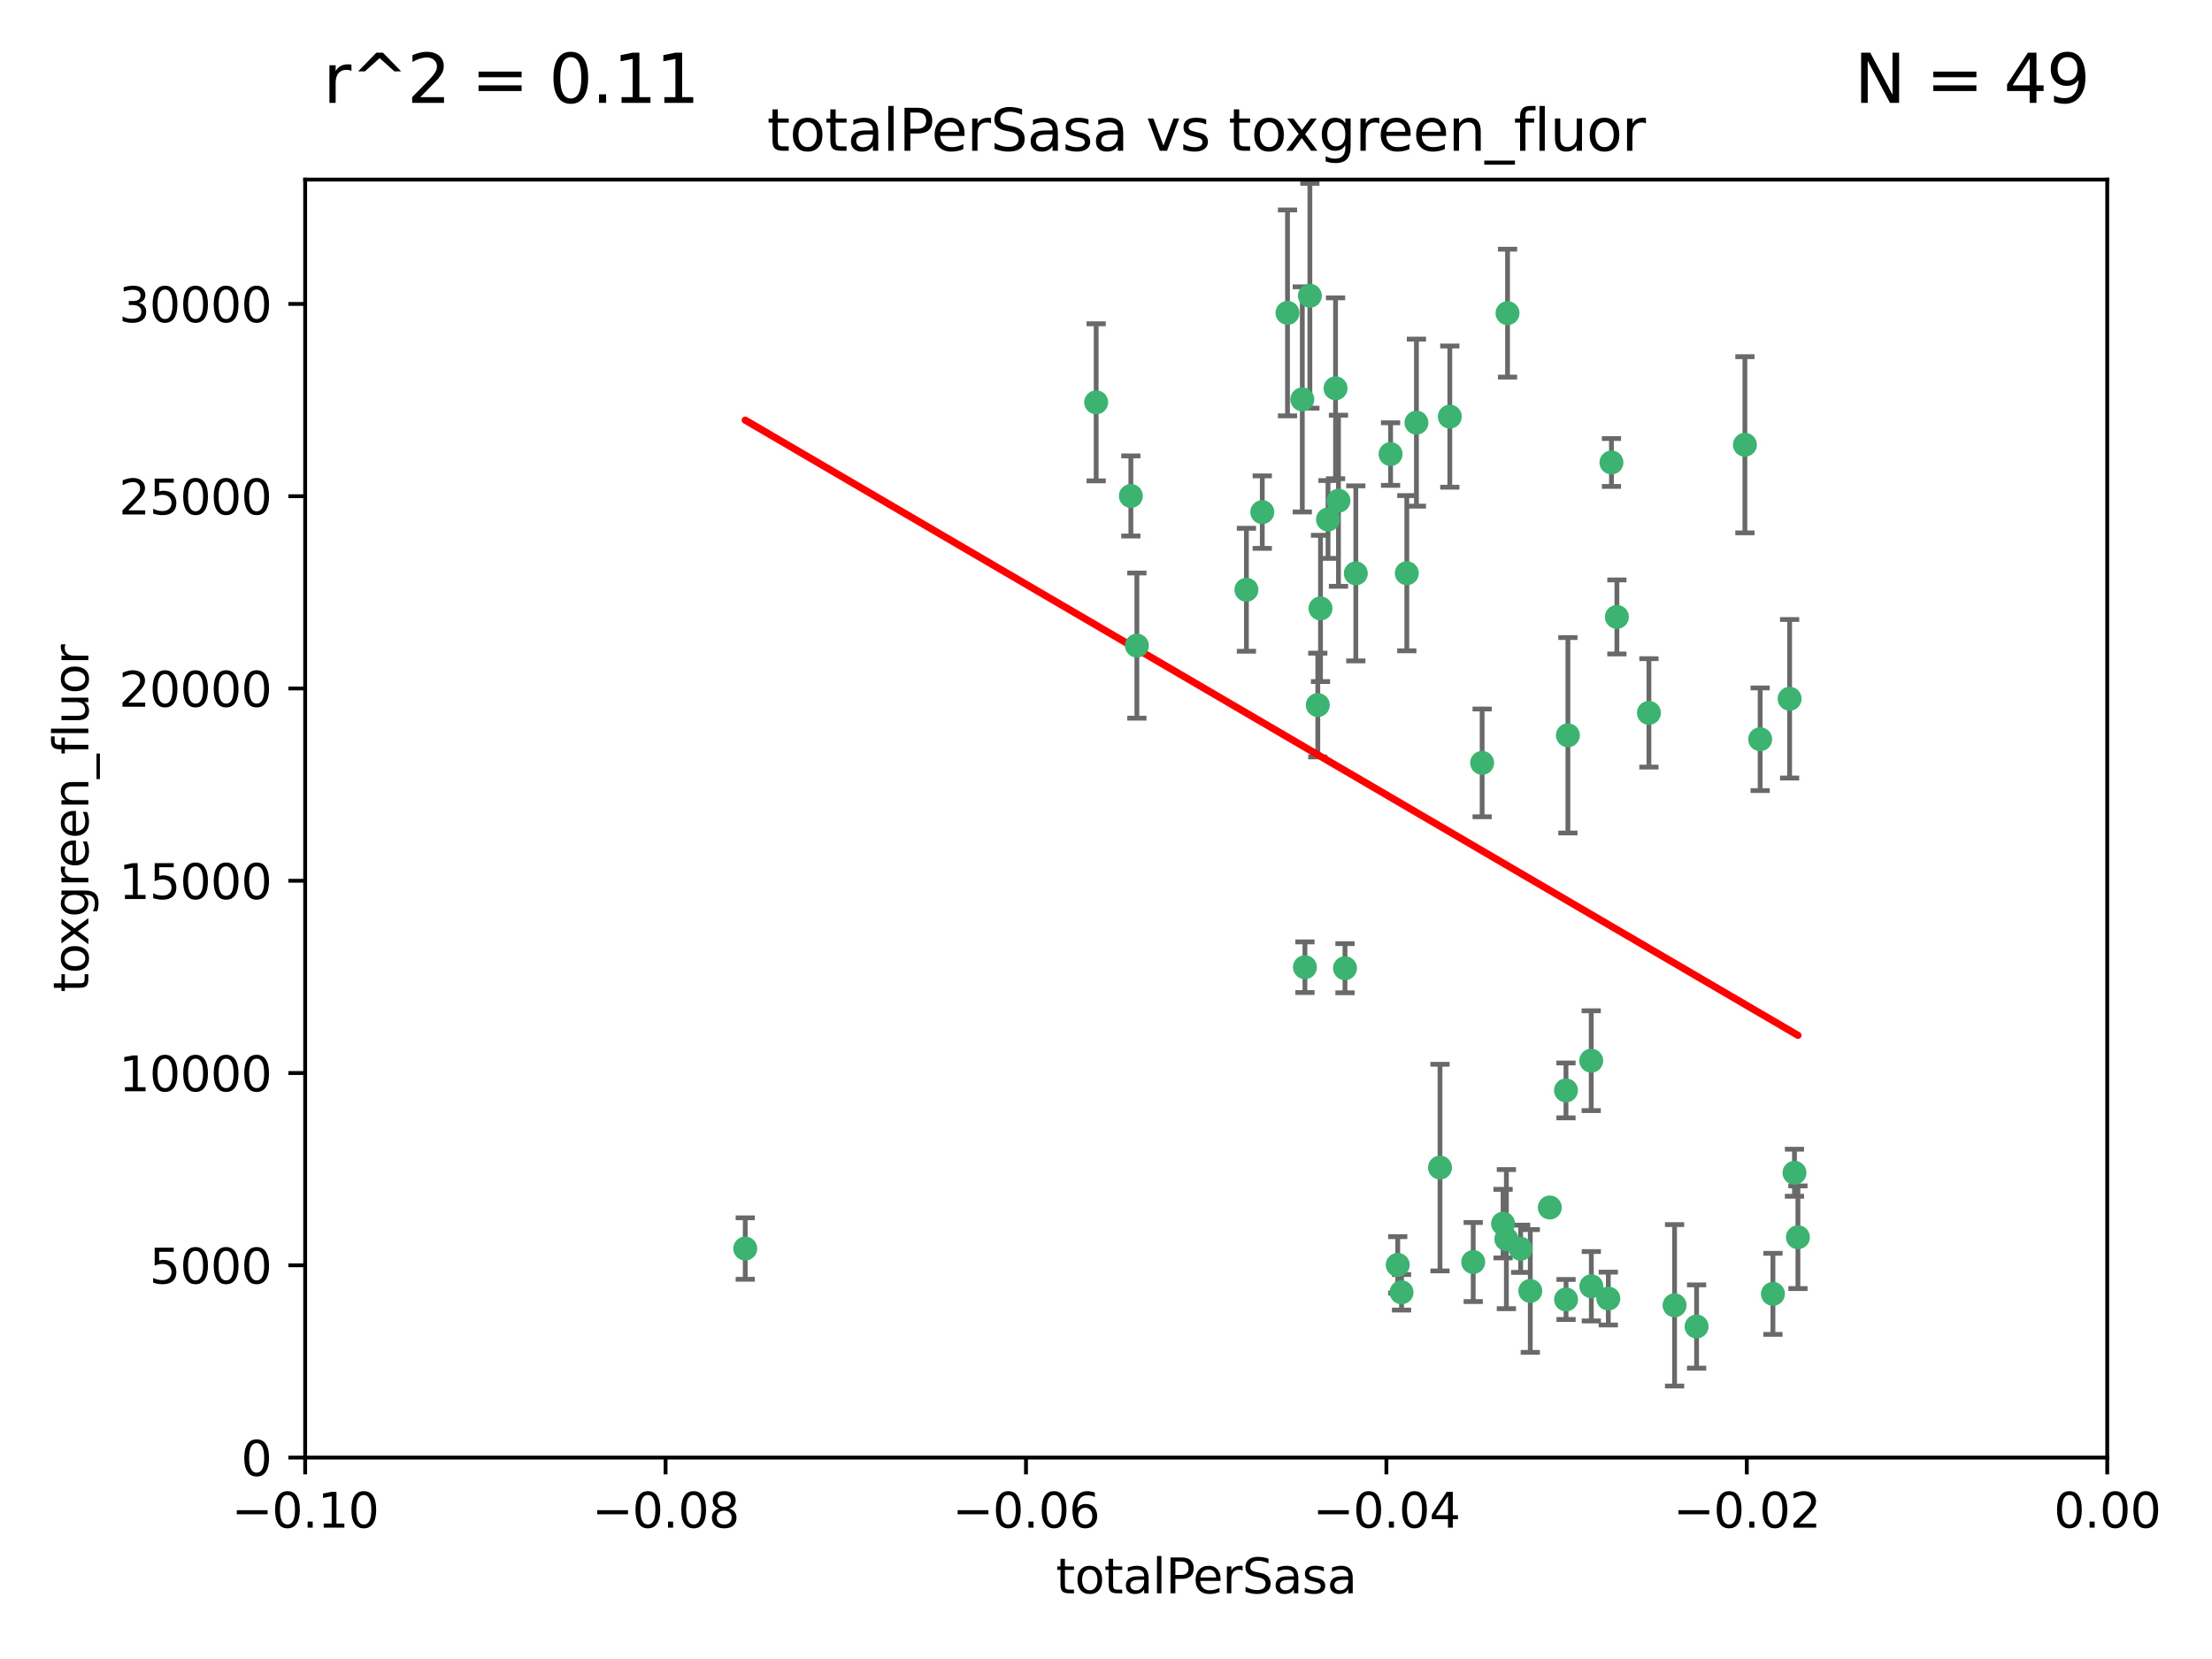 <?xml version="1.0" encoding="utf-8" standalone="no"?>
<!DOCTYPE svg PUBLIC "-//W3C//DTD SVG 1.1//EN"
  "http://www.w3.org/Graphics/SVG/1.1/DTD/svg11.dtd">
<svg xmlns:xlink="http://www.w3.org/1999/xlink" width="460.8pt" height="345.6pt" viewBox="0 0 460.8 345.6" xmlns="http://www.w3.org/2000/svg" version="1.1">
 <defs>
  <style type="text/css">*{stroke-linejoin: round; stroke-linecap: butt}</style>
 </defs>
 <g id="figure_1">
  <g id="patch_1">
   <path d="M 0 345.6 
L 460.8 345.6 
L 460.8 0 
L 0 0 
z
" style="fill: #ffffff"/>
  </g>
  <g id="axes_1">
   <g id="patch_2">
    <path d="M 63.571 303.64 
L 438.975 303.64 
L 438.975 37.411 
L 63.571 37.411 
z
" style="fill: #ffffff"/>
   </g>
   <g id="PathCollection_1">
    <defs>
     <path id="m9fe5e9b345" d="M 0 1.118 
C 0.297 1.118 0.581 1 0.791 0.791 
C 1 0.581 1.118 0.297 1.118 0 
C 1.118 -0.297 1 -0.581 0.791 -0.791 
C 0.581 -1 0.297 -1.118 0 -1.118 
C -0.297 -1.118 -0.581 -1 -0.791 -0.791 
C -1 -0.581 -1.118 -0.297 -1.118 0 
C -1.118 0.297 -1 0.581 -0.791 0.791 
C -0.581 1 -0.297 1.118 0 1.118 
z
" style="stroke: #3cb371"/>
    </defs>
    <g clip-path="url(#p0ff0fea00e)">
     <use xlink:href="#m9fe5e9b345" x="235.58" y="103.319" style="fill: #3cb371; stroke: #3cb371"/>
     <use xlink:href="#m9fe5e9b345" x="268.211" y="65.184" style="fill: #3cb371; stroke: #3cb371"/>
     <use xlink:href="#m9fe5e9b345" x="236.834" y="134.491" style="fill: #3cb371; stroke: #3cb371"/>
     <use xlink:href="#m9fe5e9b345" x="275.085" y="126.749" style="fill: #3cb371; stroke: #3cb371"/>
     <use xlink:href="#m9fe5e9b345" x="271.293" y="83.201" style="fill: #3cb371; stroke: #3cb371"/>
     <use xlink:href="#m9fe5e9b345" x="155.248" y="260.094" style="fill: #3cb371; stroke: #3cb371"/>
     <use xlink:href="#m9fe5e9b345" x="228.352" y="83.811" style="fill: #3cb371; stroke: #3cb371"/>
     <use xlink:href="#m9fe5e9b345" x="259.652" y="122.859" style="fill: #3cb371; stroke: #3cb371"/>
     <use xlink:href="#m9fe5e9b345" x="276.649" y="108.214" style="fill: #3cb371; stroke: #3cb371"/>
     <use xlink:href="#m9fe5e9b345" x="278.828" y="104.315" style="fill: #3cb371; stroke: #3cb371"/>
     <use xlink:href="#m9fe5e9b345" x="272.871" y="61.614" style="fill: #3cb371; stroke: #3cb371"/>
     <use xlink:href="#m9fe5e9b345" x="295.068" y="88.045" style="fill: #3cb371; stroke: #3cb371"/>
     <use xlink:href="#m9fe5e9b345" x="278.219" y="80.887" style="fill: #3cb371; stroke: #3cb371"/>
     <use xlink:href="#m9fe5e9b345" x="282.441" y="119.44" style="fill: #3cb371; stroke: #3cb371"/>
     <use xlink:href="#m9fe5e9b345" x="289.681" y="94.593" style="fill: #3cb371; stroke: #3cb371"/>
     <use xlink:href="#m9fe5e9b345" x="262.954" y="106.684" style="fill: #3cb371; stroke: #3cb371"/>
     <use xlink:href="#m9fe5e9b345" x="280.186" y="201.695" style="fill: #3cb371; stroke: #3cb371"/>
     <use xlink:href="#m9fe5e9b345" x="302.023" y="86.787" style="fill: #3cb371; stroke: #3cb371"/>
     <use xlink:href="#m9fe5e9b345" x="316.773" y="260.14" style="fill: #3cb371; stroke: #3cb371"/>
     <use xlink:href="#m9fe5e9b345" x="299.98" y="243.228" style="fill: #3cb371; stroke: #3cb371"/>
     <use xlink:href="#m9fe5e9b345" x="335.696" y="96.341" style="fill: #3cb371; stroke: #3cb371"/>
     <use xlink:href="#m9fe5e9b345" x="293.065" y="119.409" style="fill: #3cb371; stroke: #3cb371"/>
     <use xlink:href="#m9fe5e9b345" x="314.046" y="65.233" style="fill: #3cb371; stroke: #3cb371"/>
     <use xlink:href="#m9fe5e9b345" x="274.522" y="146.874" style="fill: #3cb371; stroke: #3cb371"/>
     <use xlink:href="#m9fe5e9b345" x="271.842" y="201.487" style="fill: #3cb371; stroke: #3cb371"/>
     <use xlink:href="#m9fe5e9b345" x="313.116" y="254.906" style="fill: #3cb371; stroke: #3cb371"/>
     <use xlink:href="#m9fe5e9b345" x="308.755" y="158.921" style="fill: #3cb371; stroke: #3cb371"/>
     <use xlink:href="#m9fe5e9b345" x="291.964" y="269.209" style="fill: #3cb371; stroke: #3cb371"/>
     <use xlink:href="#m9fe5e9b345" x="322.853" y="251.547" style="fill: #3cb371; stroke: #3cb371"/>
     <use xlink:href="#m9fe5e9b345" x="313.808" y="258.133" style="fill: #3cb371; stroke: #3cb371"/>
     <use xlink:href="#m9fe5e9b345" x="291.173" y="263.497" style="fill: #3cb371; stroke: #3cb371"/>
     <use xlink:href="#m9fe5e9b345" x="326.223" y="227.152" style="fill: #3cb371; stroke: #3cb371"/>
     <use xlink:href="#m9fe5e9b345" x="335.041" y="270.514" style="fill: #3cb371; stroke: #3cb371"/>
     <use xlink:href="#m9fe5e9b345" x="331.504" y="267.951" style="fill: #3cb371; stroke: #3cb371"/>
     <use xlink:href="#m9fe5e9b345" x="306.897" y="262.903" style="fill: #3cb371; stroke: #3cb371"/>
     <use xlink:href="#m9fe5e9b345" x="336.829" y="128.518" style="fill: #3cb371; stroke: #3cb371"/>
     <use xlink:href="#m9fe5e9b345" x="326.24" y="270.703" style="fill: #3cb371; stroke: #3cb371"/>
     <use xlink:href="#m9fe5e9b345" x="343.502" y="148.507" style="fill: #3cb371; stroke: #3cb371"/>
     <use xlink:href="#m9fe5e9b345" x="326.622" y="153.171" style="fill: #3cb371; stroke: #3cb371"/>
     <use xlink:href="#m9fe5e9b345" x="353.429" y="276.333" style="fill: #3cb371; stroke: #3cb371"/>
     <use xlink:href="#m9fe5e9b345" x="348.844" y="271.92" style="fill: #3cb371; stroke: #3cb371"/>
     <use xlink:href="#m9fe5e9b345" x="331.48" y="220.964" style="fill: #3cb371; stroke: #3cb371"/>
     <use xlink:href="#m9fe5e9b345" x="318.787" y="268.93" style="fill: #3cb371; stroke: #3cb371"/>
     <use xlink:href="#m9fe5e9b345" x="372.811" y="145.567" style="fill: #3cb371; stroke: #3cb371"/>
     <use xlink:href="#m9fe5e9b345" x="363.497" y="92.655" style="fill: #3cb371; stroke: #3cb371"/>
     <use xlink:href="#m9fe5e9b345" x="374.542" y="257.738" style="fill: #3cb371; stroke: #3cb371"/>
     <use xlink:href="#m9fe5e9b345" x="373.823" y="244.305" style="fill: #3cb371; stroke: #3cb371"/>
     <use xlink:href="#m9fe5e9b345" x="369.335" y="269.529" style="fill: #3cb371; stroke: #3cb371"/>
     <use xlink:href="#m9fe5e9b345" x="366.674" y="153.996" style="fill: #3cb371; stroke: #3cb371"/>
    </g>
   </g>
   <g id="matplotlib.axis_1">
    <g id="xtick_1">
     <g id="line2d_1">
      <defs>
       <path id="ma54ba317ed" d="M 0 0 
L 0 3.5 
" style="stroke: #000000; stroke-width: 0.8"/>
      </defs>
      <g>
       <use xlink:href="#ma54ba317ed" x="63.571" y="303.64" style="stroke: #000000; stroke-width: 0.8"/>
      </g>
     </g>
     <g id="text_1">
      <!-- −0.10 -->
      <g transform="translate(48.249 318.238)scale(0.1 -0.1)">
       <defs>
        <path id="DejaVuSans-2212" d="M 678 2272 
L 4684 2272 
L 4684 1741 
L 678 1741 
L 678 2272 
z
" transform="scale(0.016)"/>
        <path id="DejaVuSans-30" d="M 2034 4250 
Q 1547 4250 1301 3770 
Q 1056 3291 1056 2328 
Q 1056 1369 1301 889 
Q 1547 409 2034 409 
Q 2525 409 2770 889 
Q 3016 1369 3016 2328 
Q 3016 3291 2770 3770 
Q 2525 4250 2034 4250 
z
M 2034 4750 
Q 2819 4750 3233 4129 
Q 3647 3509 3647 2328 
Q 3647 1150 3233 529 
Q 2819 -91 2034 -91 
Q 1250 -91 836 529 
Q 422 1150 422 2328 
Q 422 3509 836 4129 
Q 1250 4750 2034 4750 
z
" transform="scale(0.016)"/>
        <path id="DejaVuSans-2e" d="M 684 794 
L 1344 794 
L 1344 0 
L 684 0 
L 684 794 
z
" transform="scale(0.016)"/>
        <path id="DejaVuSans-31" d="M 794 531 
L 1825 531 
L 1825 4091 
L 703 3866 
L 703 4441 
L 1819 4666 
L 2450 4666 
L 2450 531 
L 3481 531 
L 3481 0 
L 794 0 
L 794 531 
z
" transform="scale(0.016)"/>
       </defs>
       <use xlink:href="#DejaVuSans-2212"/>
       <use xlink:href="#DejaVuSans-30" x="83.789"/>
       <use xlink:href="#DejaVuSans-2e" x="147.412"/>
       <use xlink:href="#DejaVuSans-31" x="179.199"/>
       <use xlink:href="#DejaVuSans-30" x="242.822"/>
      </g>
     </g>
    </g>
    <g id="xtick_2">
     <g id="line2d_2">
      <g>
       <use xlink:href="#ma54ba317ed" x="138.652" y="303.64" style="stroke: #000000; stroke-width: 0.8"/>
      </g>
     </g>
     <g id="text_2">
      <!-- −0.08 -->
      <g transform="translate(123.329 318.238)scale(0.1 -0.1)">
       <defs>
        <path id="DejaVuSans-38" d="M 2034 2216 
Q 1584 2216 1326 1975 
Q 1069 1734 1069 1313 
Q 1069 891 1326 650 
Q 1584 409 2034 409 
Q 2484 409 2743 651 
Q 3003 894 3003 1313 
Q 3003 1734 2745 1975 
Q 2488 2216 2034 2216 
z
M 1403 2484 
Q 997 2584 770 2862 
Q 544 3141 544 3541 
Q 544 4100 942 4425 
Q 1341 4750 2034 4750 
Q 2731 4750 3128 4425 
Q 3525 4100 3525 3541 
Q 3525 3141 3298 2862 
Q 3072 2584 2669 2484 
Q 3125 2378 3379 2068 
Q 3634 1759 3634 1313 
Q 3634 634 3220 271 
Q 2806 -91 2034 -91 
Q 1263 -91 848 271 
Q 434 634 434 1313 
Q 434 1759 690 2068 
Q 947 2378 1403 2484 
z
M 1172 3481 
Q 1172 3119 1398 2916 
Q 1625 2713 2034 2713 
Q 2441 2713 2670 2916 
Q 2900 3119 2900 3481 
Q 2900 3844 2670 4047 
Q 2441 4250 2034 4250 
Q 1625 4250 1398 4047 
Q 1172 3844 1172 3481 
z
" transform="scale(0.016)"/>
       </defs>
       <use xlink:href="#DejaVuSans-2212"/>
       <use xlink:href="#DejaVuSans-30" x="83.789"/>
       <use xlink:href="#DejaVuSans-2e" x="147.412"/>
       <use xlink:href="#DejaVuSans-30" x="179.199"/>
       <use xlink:href="#DejaVuSans-38" x="242.822"/>
      </g>
     </g>
    </g>
    <g id="xtick_3">
     <g id="line2d_3">
      <g>
       <use xlink:href="#ma54ba317ed" x="213.733" y="303.64" style="stroke: #000000; stroke-width: 0.8"/>
      </g>
     </g>
     <g id="text_3">
      <!-- −0.06 -->
      <g transform="translate(198.41 318.238)scale(0.1 -0.1)">
       <defs>
        <path id="DejaVuSans-36" d="M 2113 2584 
Q 1688 2584 1439 2293 
Q 1191 2003 1191 1497 
Q 1191 994 1439 701 
Q 1688 409 2113 409 
Q 2538 409 2786 701 
Q 3034 994 3034 1497 
Q 3034 2003 2786 2293 
Q 2538 2584 2113 2584 
z
M 3366 4563 
L 3366 3988 
Q 3128 4100 2886 4159 
Q 2644 4219 2406 4219 
Q 1781 4219 1451 3797 
Q 1122 3375 1075 2522 
Q 1259 2794 1537 2939 
Q 1816 3084 2150 3084 
Q 2853 3084 3261 2657 
Q 3669 2231 3669 1497 
Q 3669 778 3244 343 
Q 2819 -91 2113 -91 
Q 1303 -91 875 529 
Q 447 1150 447 2328 
Q 447 3434 972 4092 
Q 1497 4750 2381 4750 
Q 2619 4750 2861 4703 
Q 3103 4656 3366 4563 
z
" transform="scale(0.016)"/>
       </defs>
       <use xlink:href="#DejaVuSans-2212"/>
       <use xlink:href="#DejaVuSans-30" x="83.789"/>
       <use xlink:href="#DejaVuSans-2e" x="147.412"/>
       <use xlink:href="#DejaVuSans-30" x="179.199"/>
       <use xlink:href="#DejaVuSans-36" x="242.822"/>
      </g>
     </g>
    </g>
    <g id="xtick_4">
     <g id="line2d_4">
      <g>
       <use xlink:href="#ma54ba317ed" x="288.813" y="303.64" style="stroke: #000000; stroke-width: 0.8"/>
      </g>
     </g>
     <g id="text_4">
      <!-- −0.04 -->
      <g transform="translate(273.491 318.238)scale(0.1 -0.1)">
       <defs>
        <path id="DejaVuSans-34" d="M 2419 4116 
L 825 1625 
L 2419 1625 
L 2419 4116 
z
M 2253 4666 
L 3047 4666 
L 3047 1625 
L 3713 1625 
L 3713 1100 
L 3047 1100 
L 3047 0 
L 2419 0 
L 2419 1100 
L 313 1100 
L 313 1709 
L 2253 4666 
z
" transform="scale(0.016)"/>
       </defs>
       <use xlink:href="#DejaVuSans-2212"/>
       <use xlink:href="#DejaVuSans-30" x="83.789"/>
       <use xlink:href="#DejaVuSans-2e" x="147.412"/>
       <use xlink:href="#DejaVuSans-30" x="179.199"/>
       <use xlink:href="#DejaVuSans-34" x="242.822"/>
      </g>
     </g>
    </g>
    <g id="xtick_5">
     <g id="line2d_5">
      <g>
       <use xlink:href="#ma54ba317ed" x="363.894" y="303.64" style="stroke: #000000; stroke-width: 0.8"/>
      </g>
     </g>
     <g id="text_5">
      <!-- −0.02 -->
      <g transform="translate(348.572 318.238)scale(0.1 -0.1)">
       <defs>
        <path id="DejaVuSans-32" d="M 1228 531 
L 3431 531 
L 3431 0 
L 469 0 
L 469 531 
Q 828 903 1448 1529 
Q 2069 2156 2228 2338 
Q 2531 2678 2651 2914 
Q 2772 3150 2772 3378 
Q 2772 3750 2511 3984 
Q 2250 4219 1831 4219 
Q 1534 4219 1204 4116 
Q 875 4013 500 3803 
L 500 4441 
Q 881 4594 1212 4672 
Q 1544 4750 1819 4750 
Q 2544 4750 2975 4387 
Q 3406 4025 3406 3419 
Q 3406 3131 3298 2873 
Q 3191 2616 2906 2266 
Q 2828 2175 2409 1742 
Q 1991 1309 1228 531 
z
" transform="scale(0.016)"/>
       </defs>
       <use xlink:href="#DejaVuSans-2212"/>
       <use xlink:href="#DejaVuSans-30" x="83.789"/>
       <use xlink:href="#DejaVuSans-2e" x="147.412"/>
       <use xlink:href="#DejaVuSans-30" x="179.199"/>
       <use xlink:href="#DejaVuSans-32" x="242.822"/>
      </g>
     </g>
    </g>
    <g id="xtick_6">
     <g id="line2d_6">
      <g>
       <use xlink:href="#ma54ba317ed" x="438.975" y="303.64" style="stroke: #000000; stroke-width: 0.8"/>
      </g>
     </g>
     <g id="text_6">
      <!-- 0.00 -->
      <g transform="translate(427.842 318.238)scale(0.1 -0.1)">
       <use xlink:href="#DejaVuSans-30"/>
       <use xlink:href="#DejaVuSans-2e" x="63.623"/>
       <use xlink:href="#DejaVuSans-30" x="95.41"/>
       <use xlink:href="#DejaVuSans-30" x="159.033"/>
      </g>
     </g>
    </g>
    <g id="text_7">
     <!-- totalPerSasa -->
     <g transform="translate(219.968 331.917)scale(0.1 -0.1)">
      <defs>
       <path id="DejaVuSans-74" d="M 1172 4494 
L 1172 3500 
L 2356 3500 
L 2356 3053 
L 1172 3053 
L 1172 1153 
Q 1172 725 1289 603 
Q 1406 481 1766 481 
L 2356 481 
L 2356 0 
L 1766 0 
Q 1100 0 847 248 
Q 594 497 594 1153 
L 594 3053 
L 172 3053 
L 172 3500 
L 594 3500 
L 594 4494 
L 1172 4494 
z
" transform="scale(0.016)"/>
       <path id="DejaVuSans-6f" d="M 1959 3097 
Q 1497 3097 1228 2736 
Q 959 2375 959 1747 
Q 959 1119 1226 758 
Q 1494 397 1959 397 
Q 2419 397 2687 759 
Q 2956 1122 2956 1747 
Q 2956 2369 2687 2733 
Q 2419 3097 1959 3097 
z
M 1959 3584 
Q 2709 3584 3137 3096 
Q 3566 2609 3566 1747 
Q 3566 888 3137 398 
Q 2709 -91 1959 -91 
Q 1206 -91 779 398 
Q 353 888 353 1747 
Q 353 2609 779 3096 
Q 1206 3584 1959 3584 
z
" transform="scale(0.016)"/>
       <path id="DejaVuSans-61" d="M 2194 1759 
Q 1497 1759 1228 1600 
Q 959 1441 959 1056 
Q 959 750 1161 570 
Q 1363 391 1709 391 
Q 2188 391 2477 730 
Q 2766 1069 2766 1631 
L 2766 1759 
L 2194 1759 
z
M 3341 1997 
L 3341 0 
L 2766 0 
L 2766 531 
Q 2569 213 2275 61 
Q 1981 -91 1556 -91 
Q 1019 -91 701 211 
Q 384 513 384 1019 
Q 384 1609 779 1909 
Q 1175 2209 1959 2209 
L 2766 2209 
L 2766 2266 
Q 2766 2663 2505 2880 
Q 2244 3097 1772 3097 
Q 1472 3097 1187 3025 
Q 903 2953 641 2809 
L 641 3341 
Q 956 3463 1253 3523 
Q 1550 3584 1831 3584 
Q 2591 3584 2966 3190 
Q 3341 2797 3341 1997 
z
" transform="scale(0.016)"/>
       <path id="DejaVuSans-6c" d="M 603 4863 
L 1178 4863 
L 1178 0 
L 603 0 
L 603 4863 
z
" transform="scale(0.016)"/>
       <path id="DejaVuSans-50" d="M 1259 4147 
L 1259 2394 
L 2053 2394 
Q 2494 2394 2734 2622 
Q 2975 2850 2975 3272 
Q 2975 3691 2734 3919 
Q 2494 4147 2053 4147 
L 1259 4147 
z
M 628 4666 
L 2053 4666 
Q 2838 4666 3239 4311 
Q 3641 3956 3641 3272 
Q 3641 2581 3239 2228 
Q 2838 1875 2053 1875 
L 1259 1875 
L 1259 0 
L 628 0 
L 628 4666 
z
" transform="scale(0.016)"/>
       <path id="DejaVuSans-65" d="M 3597 1894 
L 3597 1613 
L 953 1613 
Q 991 1019 1311 708 
Q 1631 397 2203 397 
Q 2534 397 2845 478 
Q 3156 559 3463 722 
L 3463 178 
Q 3153 47 2828 -22 
Q 2503 -91 2169 -91 
Q 1331 -91 842 396 
Q 353 884 353 1716 
Q 353 2575 817 3079 
Q 1281 3584 2069 3584 
Q 2775 3584 3186 3129 
Q 3597 2675 3597 1894 
z
M 3022 2063 
Q 3016 2534 2758 2815 
Q 2500 3097 2075 3097 
Q 1594 3097 1305 2825 
Q 1016 2553 972 2059 
L 3022 2063 
z
" transform="scale(0.016)"/>
       <path id="DejaVuSans-72" d="M 2631 2963 
Q 2534 3019 2420 3045 
Q 2306 3072 2169 3072 
Q 1681 3072 1420 2755 
Q 1159 2438 1159 1844 
L 1159 0 
L 581 0 
L 581 3500 
L 1159 3500 
L 1159 2956 
Q 1341 3275 1631 3429 
Q 1922 3584 2338 3584 
Q 2397 3584 2469 3576 
Q 2541 3569 2628 3553 
L 2631 2963 
z
" transform="scale(0.016)"/>
       <path id="DejaVuSans-53" d="M 3425 4513 
L 3425 3897 
Q 3066 4069 2747 4153 
Q 2428 4238 2131 4238 
Q 1616 4238 1336 4038 
Q 1056 3838 1056 3469 
Q 1056 3159 1242 3001 
Q 1428 2844 1947 2747 
L 2328 2669 
Q 3034 2534 3370 2195 
Q 3706 1856 3706 1288 
Q 3706 609 3251 259 
Q 2797 -91 1919 -91 
Q 1588 -91 1214 -16 
Q 841 59 441 206 
L 441 856 
Q 825 641 1194 531 
Q 1563 422 1919 422 
Q 2459 422 2753 634 
Q 3047 847 3047 1241 
Q 3047 1584 2836 1778 
Q 2625 1972 2144 2069 
L 1759 2144 
Q 1053 2284 737 2584 
Q 422 2884 422 3419 
Q 422 4038 858 4394 
Q 1294 4750 2059 4750 
Q 2388 4750 2728 4690 
Q 3069 4631 3425 4513 
z
" transform="scale(0.016)"/>
       <path id="DejaVuSans-73" d="M 2834 3397 
L 2834 2853 
Q 2591 2978 2328 3040 
Q 2066 3103 1784 3103 
Q 1356 3103 1142 2972 
Q 928 2841 928 2578 
Q 928 2378 1081 2264 
Q 1234 2150 1697 2047 
L 1894 2003 
Q 2506 1872 2764 1633 
Q 3022 1394 3022 966 
Q 3022 478 2636 193 
Q 2250 -91 1575 -91 
Q 1294 -91 989 -36 
Q 684 19 347 128 
L 347 722 
Q 666 556 975 473 
Q 1284 391 1588 391 
Q 1994 391 2212 530 
Q 2431 669 2431 922 
Q 2431 1156 2273 1281 
Q 2116 1406 1581 1522 
L 1381 1569 
Q 847 1681 609 1914 
Q 372 2147 372 2553 
Q 372 3047 722 3315 
Q 1072 3584 1716 3584 
Q 2034 3584 2315 3537 
Q 2597 3491 2834 3397 
z
" transform="scale(0.016)"/>
      </defs>
      <use xlink:href="#DejaVuSans-74"/>
      <use xlink:href="#DejaVuSans-6f" x="39.209"/>
      <use xlink:href="#DejaVuSans-74" x="100.391"/>
      <use xlink:href="#DejaVuSans-61" x="139.6"/>
      <use xlink:href="#DejaVuSans-6c" x="200.879"/>
      <use xlink:href="#DejaVuSans-50" x="228.662"/>
      <use xlink:href="#DejaVuSans-65" x="285.34"/>
      <use xlink:href="#DejaVuSans-72" x="346.863"/>
      <use xlink:href="#DejaVuSans-53" x="387.977"/>
      <use xlink:href="#DejaVuSans-61" x="451.453"/>
      <use xlink:href="#DejaVuSans-73" x="512.732"/>
      <use xlink:href="#DejaVuSans-61" x="564.832"/>
     </g>
    </g>
   </g>
   <g id="matplotlib.axis_2">
    <g id="ytick_1">
     <g id="line2d_7">
      <defs>
       <path id="mfae6c31638" d="M 0 0 
L -3.5 0 
" style="stroke: #000000; stroke-width: 0.8"/>
      </defs>
      <g>
       <use xlink:href="#mfae6c31638" x="63.571" y="303.64" style="stroke: #000000; stroke-width: 0.8"/>
      </g>
     </g>
     <g id="text_8">
      <!-- 0 -->
      <g transform="translate(50.209 307.439)scale(0.1 -0.1)">
       <use xlink:href="#DejaVuSans-30"/>
      </g>
     </g>
    </g>
    <g id="ytick_2">
     <g id="line2d_8">
      <g>
       <use xlink:href="#mfae6c31638" x="63.571" y="263.586" style="stroke: #000000; stroke-width: 0.8"/>
      </g>
     </g>
     <g id="text_9">
      <!-- 5000 -->
      <g transform="translate(31.121 267.385)scale(0.1 -0.1)">
       <defs>
        <path id="DejaVuSans-35" d="M 691 4666 
L 3169 4666 
L 3169 4134 
L 1269 4134 
L 1269 2991 
Q 1406 3038 1543 3061 
Q 1681 3084 1819 3084 
Q 2600 3084 3056 2656 
Q 3513 2228 3513 1497 
Q 3513 744 3044 326 
Q 2575 -91 1722 -91 
Q 1428 -91 1123 -41 
Q 819 9 494 109 
L 494 744 
Q 775 591 1075 516 
Q 1375 441 1709 441 
Q 2250 441 2565 725 
Q 2881 1009 2881 1497 
Q 2881 1984 2565 2268 
Q 2250 2553 1709 2553 
Q 1456 2553 1204 2497 
Q 953 2441 691 2322 
L 691 4666 
z
" transform="scale(0.016)"/>
       </defs>
       <use xlink:href="#DejaVuSans-35"/>
       <use xlink:href="#DejaVuSans-30" x="63.623"/>
       <use xlink:href="#DejaVuSans-30" x="127.246"/>
       <use xlink:href="#DejaVuSans-30" x="190.869"/>
      </g>
     </g>
    </g>
    <g id="ytick_3">
     <g id="line2d_9">
      <g>
       <use xlink:href="#mfae6c31638" x="63.571" y="223.532" style="stroke: #000000; stroke-width: 0.8"/>
      </g>
     </g>
     <g id="text_10">
      <!-- 10000 -->
      <g transform="translate(24.759 227.331)scale(0.1 -0.1)">
       <use xlink:href="#DejaVuSans-31"/>
       <use xlink:href="#DejaVuSans-30" x="63.623"/>
       <use xlink:href="#DejaVuSans-30" x="127.246"/>
       <use xlink:href="#DejaVuSans-30" x="190.869"/>
       <use xlink:href="#DejaVuSans-30" x="254.492"/>
      </g>
     </g>
    </g>
    <g id="ytick_4">
     <g id="line2d_10">
      <g>
       <use xlink:href="#mfae6c31638" x="63.571" y="183.478" style="stroke: #000000; stroke-width: 0.8"/>
      </g>
     </g>
     <g id="text_11">
      <!-- 15000 -->
      <g transform="translate(24.759 187.278)scale(0.1 -0.1)">
       <use xlink:href="#DejaVuSans-31"/>
       <use xlink:href="#DejaVuSans-35" x="63.623"/>
       <use xlink:href="#DejaVuSans-30" x="127.246"/>
       <use xlink:href="#DejaVuSans-30" x="190.869"/>
       <use xlink:href="#DejaVuSans-30" x="254.492"/>
      </g>
     </g>
    </g>
    <g id="ytick_5">
     <g id="line2d_11">
      <g>
       <use xlink:href="#mfae6c31638" x="63.571" y="143.424" style="stroke: #000000; stroke-width: 0.8"/>
      </g>
     </g>
     <g id="text_12">
      <!-- 20000 -->
      <g transform="translate(24.759 147.224)scale(0.1 -0.1)">
       <use xlink:href="#DejaVuSans-32"/>
       <use xlink:href="#DejaVuSans-30" x="63.623"/>
       <use xlink:href="#DejaVuSans-30" x="127.246"/>
       <use xlink:href="#DejaVuSans-30" x="190.869"/>
       <use xlink:href="#DejaVuSans-30" x="254.492"/>
      </g>
     </g>
    </g>
    <g id="ytick_6">
     <g id="line2d_12">
      <g>
       <use xlink:href="#mfae6c31638" x="63.571" y="103.371" style="stroke: #000000; stroke-width: 0.8"/>
      </g>
     </g>
     <g id="text_13">
      <!-- 25000 -->
      <g transform="translate(24.759 107.17)scale(0.1 -0.1)">
       <use xlink:href="#DejaVuSans-32"/>
       <use xlink:href="#DejaVuSans-35" x="63.623"/>
       <use xlink:href="#DejaVuSans-30" x="127.246"/>
       <use xlink:href="#DejaVuSans-30" x="190.869"/>
       <use xlink:href="#DejaVuSans-30" x="254.492"/>
      </g>
     </g>
    </g>
    <g id="ytick_7">
     <g id="line2d_13">
      <g>
       <use xlink:href="#mfae6c31638" x="63.571" y="63.317" style="stroke: #000000; stroke-width: 0.8"/>
      </g>
     </g>
     <g id="text_14">
      <!-- 30000 -->
      <g transform="translate(24.759 67.116)scale(0.1 -0.1)">
       <defs>
        <path id="DejaVuSans-33" d="M 2597 2516 
Q 3050 2419 3304 2112 
Q 3559 1806 3559 1356 
Q 3559 666 3084 287 
Q 2609 -91 1734 -91 
Q 1441 -91 1130 -33 
Q 819 25 488 141 
L 488 750 
Q 750 597 1062 519 
Q 1375 441 1716 441 
Q 2309 441 2620 675 
Q 2931 909 2931 1356 
Q 2931 1769 2642 2001 
Q 2353 2234 1838 2234 
L 1294 2234 
L 1294 2753 
L 1863 2753 
Q 2328 2753 2575 2939 
Q 2822 3125 2822 3475 
Q 2822 3834 2567 4026 
Q 2313 4219 1838 4219 
Q 1578 4219 1281 4162 
Q 984 4106 628 3988 
L 628 4550 
Q 988 4650 1302 4700 
Q 1616 4750 1894 4750 
Q 2613 4750 3031 4423 
Q 3450 4097 3450 3541 
Q 3450 3153 3228 2886 
Q 3006 2619 2597 2516 
z
" transform="scale(0.016)"/>
       </defs>
       <use xlink:href="#DejaVuSans-33"/>
       <use xlink:href="#DejaVuSans-30" x="63.623"/>
       <use xlink:href="#DejaVuSans-30" x="127.246"/>
       <use xlink:href="#DejaVuSans-30" x="190.869"/>
       <use xlink:href="#DejaVuSans-30" x="254.492"/>
      </g>
     </g>
    </g>
    <g id="text_15">
     <!-- toxgreen_fluor -->
     <g transform="translate(18.401 206.72)rotate(-90)scale(0.1 -0.1)">
      <defs>
       <path id="DejaVuSans-78" d="M 3513 3500 
L 2247 1797 
L 3578 0 
L 2900 0 
L 1881 1375 
L 863 0 
L 184 0 
L 1544 1831 
L 300 3500 
L 978 3500 
L 1906 2253 
L 2834 3500 
L 3513 3500 
z
" transform="scale(0.016)"/>
       <path id="DejaVuSans-67" d="M 2906 1791 
Q 2906 2416 2648 2759 
Q 2391 3103 1925 3103 
Q 1463 3103 1205 2759 
Q 947 2416 947 1791 
Q 947 1169 1205 825 
Q 1463 481 1925 481 
Q 2391 481 2648 825 
Q 2906 1169 2906 1791 
z
M 3481 434 
Q 3481 -459 3084 -895 
Q 2688 -1331 1869 -1331 
Q 1566 -1331 1297 -1286 
Q 1028 -1241 775 -1147 
L 775 -588 
Q 1028 -725 1275 -790 
Q 1522 -856 1778 -856 
Q 2344 -856 2625 -561 
Q 2906 -266 2906 331 
L 2906 616 
Q 2728 306 2450 153 
Q 2172 0 1784 0 
Q 1141 0 747 490 
Q 353 981 353 1791 
Q 353 2603 747 3093 
Q 1141 3584 1784 3584 
Q 2172 3584 2450 3431 
Q 2728 3278 2906 2969 
L 2906 3500 
L 3481 3500 
L 3481 434 
z
" transform="scale(0.016)"/>
       <path id="DejaVuSans-6e" d="M 3513 2113 
L 3513 0 
L 2938 0 
L 2938 2094 
Q 2938 2591 2744 2837 
Q 2550 3084 2163 3084 
Q 1697 3084 1428 2787 
Q 1159 2491 1159 1978 
L 1159 0 
L 581 0 
L 581 3500 
L 1159 3500 
L 1159 2956 
Q 1366 3272 1645 3428 
Q 1925 3584 2291 3584 
Q 2894 3584 3203 3211 
Q 3513 2838 3513 2113 
z
" transform="scale(0.016)"/>
       <path id="DejaVuSans-5f" d="M 3263 -1063 
L 3263 -1509 
L -63 -1509 
L -63 -1063 
L 3263 -1063 
z
" transform="scale(0.016)"/>
       <path id="DejaVuSans-66" d="M 2375 4863 
L 2375 4384 
L 1825 4384 
Q 1516 4384 1395 4259 
Q 1275 4134 1275 3809 
L 1275 3500 
L 2222 3500 
L 2222 3053 
L 1275 3053 
L 1275 0 
L 697 0 
L 697 3053 
L 147 3053 
L 147 3500 
L 697 3500 
L 697 3744 
Q 697 4328 969 4595 
Q 1241 4863 1831 4863 
L 2375 4863 
z
" transform="scale(0.016)"/>
       <path id="DejaVuSans-75" d="M 544 1381 
L 544 3500 
L 1119 3500 
L 1119 1403 
Q 1119 906 1312 657 
Q 1506 409 1894 409 
Q 2359 409 2629 706 
Q 2900 1003 2900 1516 
L 2900 3500 
L 3475 3500 
L 3475 0 
L 2900 0 
L 2900 538 
Q 2691 219 2414 64 
Q 2138 -91 1772 -91 
Q 1169 -91 856 284 
Q 544 659 544 1381 
z
M 1991 3584 
L 1991 3584 
z
" transform="scale(0.016)"/>
      </defs>
      <use xlink:href="#DejaVuSans-74"/>
      <use xlink:href="#DejaVuSans-6f" x="39.209"/>
      <use xlink:href="#DejaVuSans-78" x="97.266"/>
      <use xlink:href="#DejaVuSans-67" x="156.445"/>
      <use xlink:href="#DejaVuSans-72" x="219.922"/>
      <use xlink:href="#DejaVuSans-65" x="258.785"/>
      <use xlink:href="#DejaVuSans-65" x="320.309"/>
      <use xlink:href="#DejaVuSans-6e" x="381.832"/>
      <use xlink:href="#DejaVuSans-5f" x="445.211"/>
      <use xlink:href="#DejaVuSans-66" x="495.211"/>
      <use xlink:href="#DejaVuSans-6c" x="530.416"/>
      <use xlink:href="#DejaVuSans-75" x="558.199"/>
      <use xlink:href="#DejaVuSans-6f" x="621.578"/>
      <use xlink:href="#DejaVuSans-72" x="682.76"/>
     </g>
    </g>
   </g>
   <g id="LineCollection_1">
    <path d="M 235.58 111.662 
L 235.58 94.976 
" clip-path="url(#p0ff0fea00e)" style="fill: none; stroke: #696969"/>
    <path d="M 268.211 86.629 
L 268.211 43.739 
" clip-path="url(#p0ff0fea00e)" style="fill: none; stroke: #696969"/>
    <path d="M 236.834 149.606 
L 236.834 119.375 
" clip-path="url(#p0ff0fea00e)" style="fill: none; stroke: #696969"/>
    <path d="M 275.085 141.983 
L 275.085 111.515 
" clip-path="url(#p0ff0fea00e)" style="fill: none; stroke: #696969"/>
    <path d="M 271.293 106.648 
L 271.293 59.753 
" clip-path="url(#p0ff0fea00e)" style="fill: none; stroke: #696969"/>
    <path d="M 155.248 266.497 
L 155.248 253.692 
" clip-path="url(#p0ff0fea00e)" style="fill: none; stroke: #696969"/>
    <path d="M 228.352 100.173 
L 228.352 67.45 
" clip-path="url(#p0ff0fea00e)" style="fill: none; stroke: #696969"/>
    <path d="M 259.652 135.667 
L 259.652 110.051 
" clip-path="url(#p0ff0fea00e)" style="fill: none; stroke: #696969"/>
    <path d="M 276.649 116.326 
L 276.649 100.101 
" clip-path="url(#p0ff0fea00e)" style="fill: none; stroke: #696969"/>
    <path d="M 278.828 122.133 
L 278.828 86.497 
" clip-path="url(#p0ff0fea00e)" style="fill: none; stroke: #696969"/>
    <path d="M 272.871 85.029 
L 272.871 38.199 
" clip-path="url(#p0ff0fea00e)" style="fill: none; stroke: #696969"/>
    <path d="M 295.068 105.444 
L 295.068 70.646 
" clip-path="url(#p0ff0fea00e)" style="fill: none; stroke: #696969"/>
    <path d="M 278.219 99.727 
L 278.219 62.047 
" clip-path="url(#p0ff0fea00e)" style="fill: none; stroke: #696969"/>
    <path d="M 282.441 137.675 
L 282.441 101.206 
" clip-path="url(#p0ff0fea00e)" style="fill: none; stroke: #696969"/>
    <path d="M 289.681 101.108 
L 289.681 88.078 
" clip-path="url(#p0ff0fea00e)" style="fill: none; stroke: #696969"/>
    <path d="M 262.954 114.235 
L 262.954 99.134 
" clip-path="url(#p0ff0fea00e)" style="fill: none; stroke: #696969"/>
    <path d="M 280.186 206.809 
L 280.186 196.58 
" clip-path="url(#p0ff0fea00e)" style="fill: none; stroke: #696969"/>
    <path d="M 302.023 101.495 
L 302.023 72.08 
" clip-path="url(#p0ff0fea00e)" style="fill: none; stroke: #696969"/>
    <path d="M 316.773 265.065 
L 316.773 255.214 
" clip-path="url(#p0ff0fea00e)" style="fill: none; stroke: #696969"/>
    <path d="M 299.98 264.748 
L 299.98 221.708 
" clip-path="url(#p0ff0fea00e)" style="fill: none; stroke: #696969"/>
    <path d="M 335.696 101.329 
L 335.696 91.353 
" clip-path="url(#p0ff0fea00e)" style="fill: none; stroke: #696969"/>
    <path d="M 293.065 135.574 
L 293.065 103.243 
" clip-path="url(#p0ff0fea00e)" style="fill: none; stroke: #696969"/>
    <path d="M 314.046 78.556 
L 314.046 51.911 
" clip-path="url(#p0ff0fea00e)" style="fill: none; stroke: #696969"/>
    <path d="M 274.522 157.684 
L 274.522 136.065 
" clip-path="url(#p0ff0fea00e)" style="fill: none; stroke: #696969"/>
    <path d="M 271.842 206.761 
L 271.842 196.213 
" clip-path="url(#p0ff0fea00e)" style="fill: none; stroke: #696969"/>
    <path d="M 313.116 262.048 
L 313.116 247.764 
" clip-path="url(#p0ff0fea00e)" style="fill: none; stroke: #696969"/>
    <path d="M 308.755 170.147 
L 308.755 147.694 
" clip-path="url(#p0ff0fea00e)" style="fill: none; stroke: #696969"/>
    <path d="M 291.964 272.908 
L 291.964 265.511 
" clip-path="url(#p0ff0fea00e)" style="fill: none; stroke: #696969"/>
    <path d="M 322.853 252.228 
L 322.853 250.867 
" clip-path="url(#p0ff0fea00e)" style="fill: none; stroke: #696969"/>
    <path d="M 313.808 272.621 
L 313.808 243.644 
" clip-path="url(#p0ff0fea00e)" style="fill: none; stroke: #696969"/>
    <path d="M 291.173 269.377 
L 291.173 257.616 
" clip-path="url(#p0ff0fea00e)" style="fill: none; stroke: #696969"/>
    <path d="M 326.223 232.87 
L 326.223 221.434 
" clip-path="url(#p0ff0fea00e)" style="fill: none; stroke: #696969"/>
    <path d="M 335.041 276.02 
L 335.041 265.008 
" clip-path="url(#p0ff0fea00e)" style="fill: none; stroke: #696969"/>
    <path d="M 331.504 275.179 
L 331.504 260.723 
" clip-path="url(#p0ff0fea00e)" style="fill: none; stroke: #696969"/>
    <path d="M 306.897 271.133 
L 306.897 254.673 
" clip-path="url(#p0ff0fea00e)" style="fill: none; stroke: #696969"/>
    <path d="M 336.829 136.228 
L 336.829 120.808 
" clip-path="url(#p0ff0fea00e)" style="fill: none; stroke: #696969"/>
    <path d="M 326.24 274.871 
L 326.24 266.536 
" clip-path="url(#p0ff0fea00e)" style="fill: none; stroke: #696969"/>
    <path d="M 343.502 159.798 
L 343.502 137.216 
" clip-path="url(#p0ff0fea00e)" style="fill: none; stroke: #696969"/>
    <path d="M 326.622 173.526 
L 326.622 132.815 
" clip-path="url(#p0ff0fea00e)" style="fill: none; stroke: #696969"/>
    <path d="M 353.429 285.006 
L 353.429 267.659 
" clip-path="url(#p0ff0fea00e)" style="fill: none; stroke: #696969"/>
    <path d="M 348.844 288.737 
L 348.844 255.103 
" clip-path="url(#p0ff0fea00e)" style="fill: none; stroke: #696969"/>
    <path d="M 331.48 231.359 
L 331.48 210.569 
" clip-path="url(#p0ff0fea00e)" style="fill: none; stroke: #696969"/>
    <path d="M 318.787 281.718 
L 318.787 256.142 
" clip-path="url(#p0ff0fea00e)" style="fill: none; stroke: #696969"/>
    <path d="M 372.811 162.081 
L 372.811 129.053 
" clip-path="url(#p0ff0fea00e)" style="fill: none; stroke: #696969"/>
    <path d="M 363.497 111.003 
L 363.497 74.306 
" clip-path="url(#p0ff0fea00e)" style="fill: none; stroke: #696969"/>
    <path d="M 374.542 268.432 
L 374.542 247.045 
" clip-path="url(#p0ff0fea00e)" style="fill: none; stroke: #696969"/>
    <path d="M 373.823 249.207 
L 373.823 239.402 
" clip-path="url(#p0ff0fea00e)" style="fill: none; stroke: #696969"/>
    <path d="M 369.335 277.972 
L 369.335 261.086 
" clip-path="url(#p0ff0fea00e)" style="fill: none; stroke: #696969"/>
    <path d="M 366.674 164.686 
L 366.674 143.305 
" clip-path="url(#p0ff0fea00e)" style="fill: none; stroke: #696969"/>
   </g>
   <g id="line2d_14">
    <defs>
     <path id="mf1675980a6" d="M 2 0 
L -2 -0 
" style="stroke: #696969"/>
    </defs>
    <g clip-path="url(#p0ff0fea00e)">
     <use xlink:href="#mf1675980a6" x="235.58" y="111.662" style="fill: #696969; stroke: #696969"/>
     <use xlink:href="#mf1675980a6" x="268.211" y="86.629" style="fill: #696969; stroke: #696969"/>
     <use xlink:href="#mf1675980a6" x="236.834" y="149.606" style="fill: #696969; stroke: #696969"/>
     <use xlink:href="#mf1675980a6" x="275.085" y="141.983" style="fill: #696969; stroke: #696969"/>
     <use xlink:href="#mf1675980a6" x="271.293" y="106.648" style="fill: #696969; stroke: #696969"/>
     <use xlink:href="#mf1675980a6" x="155.248" y="266.497" style="fill: #696969; stroke: #696969"/>
     <use xlink:href="#mf1675980a6" x="228.352" y="100.173" style="fill: #696969; stroke: #696969"/>
     <use xlink:href="#mf1675980a6" x="259.652" y="135.667" style="fill: #696969; stroke: #696969"/>
     <use xlink:href="#mf1675980a6" x="276.649" y="116.326" style="fill: #696969; stroke: #696969"/>
     <use xlink:href="#mf1675980a6" x="278.828" y="122.133" style="fill: #696969; stroke: #696969"/>
     <use xlink:href="#mf1675980a6" x="272.871" y="85.029" style="fill: #696969; stroke: #696969"/>
     <use xlink:href="#mf1675980a6" x="295.068" y="105.444" style="fill: #696969; stroke: #696969"/>
     <use xlink:href="#mf1675980a6" x="278.219" y="99.727" style="fill: #696969; stroke: #696969"/>
     <use xlink:href="#mf1675980a6" x="282.441" y="137.675" style="fill: #696969; stroke: #696969"/>
     <use xlink:href="#mf1675980a6" x="289.681" y="101.108" style="fill: #696969; stroke: #696969"/>
     <use xlink:href="#mf1675980a6" x="262.954" y="114.235" style="fill: #696969; stroke: #696969"/>
     <use xlink:href="#mf1675980a6" x="280.186" y="206.809" style="fill: #696969; stroke: #696969"/>
     <use xlink:href="#mf1675980a6" x="302.023" y="101.495" style="fill: #696969; stroke: #696969"/>
     <use xlink:href="#mf1675980a6" x="316.773" y="265.065" style="fill: #696969; stroke: #696969"/>
     <use xlink:href="#mf1675980a6" x="299.98" y="264.748" style="fill: #696969; stroke: #696969"/>
     <use xlink:href="#mf1675980a6" x="335.696" y="101.329" style="fill: #696969; stroke: #696969"/>
     <use xlink:href="#mf1675980a6" x="293.065" y="135.574" style="fill: #696969; stroke: #696969"/>
     <use xlink:href="#mf1675980a6" x="314.046" y="78.556" style="fill: #696969; stroke: #696969"/>
     <use xlink:href="#mf1675980a6" x="274.522" y="157.684" style="fill: #696969; stroke: #696969"/>
     <use xlink:href="#mf1675980a6" x="271.842" y="206.761" style="fill: #696969; stroke: #696969"/>
     <use xlink:href="#mf1675980a6" x="313.116" y="262.048" style="fill: #696969; stroke: #696969"/>
     <use xlink:href="#mf1675980a6" x="308.755" y="170.147" style="fill: #696969; stroke: #696969"/>
     <use xlink:href="#mf1675980a6" x="291.964" y="272.908" style="fill: #696969; stroke: #696969"/>
     <use xlink:href="#mf1675980a6" x="322.853" y="252.228" style="fill: #696969; stroke: #696969"/>
     <use xlink:href="#mf1675980a6" x="313.808" y="272.621" style="fill: #696969; stroke: #696969"/>
     <use xlink:href="#mf1675980a6" x="291.173" y="269.377" style="fill: #696969; stroke: #696969"/>
     <use xlink:href="#mf1675980a6" x="326.223" y="232.87" style="fill: #696969; stroke: #696969"/>
     <use xlink:href="#mf1675980a6" x="335.041" y="276.02" style="fill: #696969; stroke: #696969"/>
     <use xlink:href="#mf1675980a6" x="331.504" y="275.179" style="fill: #696969; stroke: #696969"/>
     <use xlink:href="#mf1675980a6" x="306.897" y="271.133" style="fill: #696969; stroke: #696969"/>
     <use xlink:href="#mf1675980a6" x="336.829" y="136.228" style="fill: #696969; stroke: #696969"/>
     <use xlink:href="#mf1675980a6" x="326.24" y="274.871" style="fill: #696969; stroke: #696969"/>
     <use xlink:href="#mf1675980a6" x="343.502" y="159.798" style="fill: #696969; stroke: #696969"/>
     <use xlink:href="#mf1675980a6" x="326.622" y="173.526" style="fill: #696969; stroke: #696969"/>
     <use xlink:href="#mf1675980a6" x="353.429" y="285.006" style="fill: #696969; stroke: #696969"/>
     <use xlink:href="#mf1675980a6" x="348.844" y="288.737" style="fill: #696969; stroke: #696969"/>
     <use xlink:href="#mf1675980a6" x="331.48" y="231.359" style="fill: #696969; stroke: #696969"/>
     <use xlink:href="#mf1675980a6" x="318.787" y="281.718" style="fill: #696969; stroke: #696969"/>
     <use xlink:href="#mf1675980a6" x="372.811" y="162.081" style="fill: #696969; stroke: #696969"/>
     <use xlink:href="#mf1675980a6" x="363.497" y="111.003" style="fill: #696969; stroke: #696969"/>
     <use xlink:href="#mf1675980a6" x="374.542" y="268.432" style="fill: #696969; stroke: #696969"/>
     <use xlink:href="#mf1675980a6" x="373.823" y="249.207" style="fill: #696969; stroke: #696969"/>
     <use xlink:href="#mf1675980a6" x="369.335" y="277.972" style="fill: #696969; stroke: #696969"/>
     <use xlink:href="#mf1675980a6" x="366.674" y="164.686" style="fill: #696969; stroke: #696969"/>
    </g>
   </g>
   <g id="line2d_15">
    <g clip-path="url(#p0ff0fea00e)">
     <use xlink:href="#mf1675980a6" x="235.58" y="94.976" style="fill: #696969; stroke: #696969"/>
     <use xlink:href="#mf1675980a6" x="268.211" y="43.739" style="fill: #696969; stroke: #696969"/>
     <use xlink:href="#mf1675980a6" x="236.834" y="119.375" style="fill: #696969; stroke: #696969"/>
     <use xlink:href="#mf1675980a6" x="275.085" y="111.515" style="fill: #696969; stroke: #696969"/>
     <use xlink:href="#mf1675980a6" x="271.293" y="59.753" style="fill: #696969; stroke: #696969"/>
     <use xlink:href="#mf1675980a6" x="155.248" y="253.692" style="fill: #696969; stroke: #696969"/>
     <use xlink:href="#mf1675980a6" x="228.352" y="67.45" style="fill: #696969; stroke: #696969"/>
     <use xlink:href="#mf1675980a6" x="259.652" y="110.051" style="fill: #696969; stroke: #696969"/>
     <use xlink:href="#mf1675980a6" x="276.649" y="100.101" style="fill: #696969; stroke: #696969"/>
     <use xlink:href="#mf1675980a6" x="278.828" y="86.497" style="fill: #696969; stroke: #696969"/>
     <use xlink:href="#mf1675980a6" x="272.871" y="38.199" style="fill: #696969; stroke: #696969"/>
     <use xlink:href="#mf1675980a6" x="295.068" y="70.646" style="fill: #696969; stroke: #696969"/>
     <use xlink:href="#mf1675980a6" x="278.219" y="62.047" style="fill: #696969; stroke: #696969"/>
     <use xlink:href="#mf1675980a6" x="282.441" y="101.206" style="fill: #696969; stroke: #696969"/>
     <use xlink:href="#mf1675980a6" x="289.681" y="88.078" style="fill: #696969; stroke: #696969"/>
     <use xlink:href="#mf1675980a6" x="262.954" y="99.134" style="fill: #696969; stroke: #696969"/>
     <use xlink:href="#mf1675980a6" x="280.186" y="196.58" style="fill: #696969; stroke: #696969"/>
     <use xlink:href="#mf1675980a6" x="302.023" y="72.08" style="fill: #696969; stroke: #696969"/>
     <use xlink:href="#mf1675980a6" x="316.773" y="255.214" style="fill: #696969; stroke: #696969"/>
     <use xlink:href="#mf1675980a6" x="299.98" y="221.708" style="fill: #696969; stroke: #696969"/>
     <use xlink:href="#mf1675980a6" x="335.696" y="91.353" style="fill: #696969; stroke: #696969"/>
     <use xlink:href="#mf1675980a6" x="293.065" y="103.243" style="fill: #696969; stroke: #696969"/>
     <use xlink:href="#mf1675980a6" x="314.046" y="51.911" style="fill: #696969; stroke: #696969"/>
     <use xlink:href="#mf1675980a6" x="274.522" y="136.065" style="fill: #696969; stroke: #696969"/>
     <use xlink:href="#mf1675980a6" x="271.842" y="196.213" style="fill: #696969; stroke: #696969"/>
     <use xlink:href="#mf1675980a6" x="313.116" y="247.764" style="fill: #696969; stroke: #696969"/>
     <use xlink:href="#mf1675980a6" x="308.755" y="147.694" style="fill: #696969; stroke: #696969"/>
     <use xlink:href="#mf1675980a6" x="291.964" y="265.511" style="fill: #696969; stroke: #696969"/>
     <use xlink:href="#mf1675980a6" x="322.853" y="250.867" style="fill: #696969; stroke: #696969"/>
     <use xlink:href="#mf1675980a6" x="313.808" y="243.644" style="fill: #696969; stroke: #696969"/>
     <use xlink:href="#mf1675980a6" x="291.173" y="257.616" style="fill: #696969; stroke: #696969"/>
     <use xlink:href="#mf1675980a6" x="326.223" y="221.434" style="fill: #696969; stroke: #696969"/>
     <use xlink:href="#mf1675980a6" x="335.041" y="265.008" style="fill: #696969; stroke: #696969"/>
     <use xlink:href="#mf1675980a6" x="331.504" y="260.723" style="fill: #696969; stroke: #696969"/>
     <use xlink:href="#mf1675980a6" x="306.897" y="254.673" style="fill: #696969; stroke: #696969"/>
     <use xlink:href="#mf1675980a6" x="336.829" y="120.808" style="fill: #696969; stroke: #696969"/>
     <use xlink:href="#mf1675980a6" x="326.24" y="266.536" style="fill: #696969; stroke: #696969"/>
     <use xlink:href="#mf1675980a6" x="343.502" y="137.216" style="fill: #696969; stroke: #696969"/>
     <use xlink:href="#mf1675980a6" x="326.622" y="132.815" style="fill: #696969; stroke: #696969"/>
     <use xlink:href="#mf1675980a6" x="353.429" y="267.659" style="fill: #696969; stroke: #696969"/>
     <use xlink:href="#mf1675980a6" x="348.844" y="255.103" style="fill: #696969; stroke: #696969"/>
     <use xlink:href="#mf1675980a6" x="331.48" y="210.569" style="fill: #696969; stroke: #696969"/>
     <use xlink:href="#mf1675980a6" x="318.787" y="256.142" style="fill: #696969; stroke: #696969"/>
     <use xlink:href="#mf1675980a6" x="372.811" y="129.053" style="fill: #696969; stroke: #696969"/>
     <use xlink:href="#mf1675980a6" x="363.497" y="74.306" style="fill: #696969; stroke: #696969"/>
     <use xlink:href="#mf1675980a6" x="374.542" y="247.045" style="fill: #696969; stroke: #696969"/>
     <use xlink:href="#mf1675980a6" x="373.823" y="239.402" style="fill: #696969; stroke: #696969"/>
     <use xlink:href="#mf1675980a6" x="369.335" y="261.086" style="fill: #696969; stroke: #696969"/>
     <use xlink:href="#mf1675980a6" x="366.674" y="143.305" style="fill: #696969; stroke: #696969"/>
    </g>
   </g>
   <g id="line2d_16">
    <path d="M 235.58 134.471 
L 268.211 153.54 
L 236.834 135.204 
L 275.085 157.557 
L 271.293 155.341 
L 155.248 87.527 
L 228.352 130.247 
L 259.652 148.538 
L 276.649 158.471 
L 278.828 159.744 
L 272.871 156.263 
L 295.068 169.235 
L 278.219 159.388 
L 282.441 161.856 
L 289.681 166.087 
L 262.954 150.468 
L 280.186 160.538 
L 302.023 173.299 
L 316.773 181.919 
L 299.98 172.105 
L 335.696 192.977 
L 293.065 168.064 
L 314.046 180.325 
L 274.522 157.228 
L 271.842 155.662 
L 313.116 179.782 
L 308.755 177.233 
L 291.964 167.421 
L 322.853 185.471 
L 313.808 180.186 
L 291.173 166.959 
L 326.223 187.441 
L 335.041 192.594 
L 331.504 190.527 
L 306.897 176.147 
L 336.829 193.639 
L 326.24 187.451 
L 343.502 197.538 
L 326.622 187.674 
L 353.429 203.339 
L 348.844 200.66 
L 331.48 190.513 
L 318.787 183.095 
L 372.811 214.666 
L 363.497 209.223 
L 374.542 215.677 
L 373.823 215.257 
L 369.335 212.634 
L 366.674 211.079 
" clip-path="url(#p0ff0fea00e)" style="fill: none; stroke: #ff0000; stroke-width: 1.5; stroke-linecap: square"/>
   </g>
   <g id="line2d_17">
    <defs>
     <path id="m68e86ad1f3" d="M 0 2 
C 0.53 2 1.039 1.789 1.414 1.414 
C 1.789 1.039 2 0.53 2 0 
C 2 -0.53 1.789 -1.039 1.414 -1.414 
C 1.039 -1.789 0.53 -2 0 -2 
C -0.53 -2 -1.039 -1.789 -1.414 -1.414 
C -1.789 -1.039 -2 -0.53 -2 0 
C -2 0.53 -1.789 1.039 -1.414 1.414 
C -1.039 1.789 -0.53 2 0 2 
z
" style="stroke: #3cb371"/>
    </defs>
    <g clip-path="url(#p0ff0fea00e)">
     <use xlink:href="#m68e86ad1f3" x="235.58" y="103.319" style="fill: #3cb371; stroke: #3cb371"/>
     <use xlink:href="#m68e86ad1f3" x="268.211" y="65.184" style="fill: #3cb371; stroke: #3cb371"/>
     <use xlink:href="#m68e86ad1f3" x="236.834" y="134.491" style="fill: #3cb371; stroke: #3cb371"/>
     <use xlink:href="#m68e86ad1f3" x="275.085" y="126.749" style="fill: #3cb371; stroke: #3cb371"/>
     <use xlink:href="#m68e86ad1f3" x="271.293" y="83.201" style="fill: #3cb371; stroke: #3cb371"/>
     <use xlink:href="#m68e86ad1f3" x="155.248" y="260.094" style="fill: #3cb371; stroke: #3cb371"/>
     <use xlink:href="#m68e86ad1f3" x="228.352" y="83.811" style="fill: #3cb371; stroke: #3cb371"/>
     <use xlink:href="#m68e86ad1f3" x="259.652" y="122.859" style="fill: #3cb371; stroke: #3cb371"/>
     <use xlink:href="#m68e86ad1f3" x="276.649" y="108.214" style="fill: #3cb371; stroke: #3cb371"/>
     <use xlink:href="#m68e86ad1f3" x="278.828" y="104.315" style="fill: #3cb371; stroke: #3cb371"/>
     <use xlink:href="#m68e86ad1f3" x="272.871" y="61.614" style="fill: #3cb371; stroke: #3cb371"/>
     <use xlink:href="#m68e86ad1f3" x="295.068" y="88.045" style="fill: #3cb371; stroke: #3cb371"/>
     <use xlink:href="#m68e86ad1f3" x="278.219" y="80.887" style="fill: #3cb371; stroke: #3cb371"/>
     <use xlink:href="#m68e86ad1f3" x="282.441" y="119.44" style="fill: #3cb371; stroke: #3cb371"/>
     <use xlink:href="#m68e86ad1f3" x="289.681" y="94.593" style="fill: #3cb371; stroke: #3cb371"/>
     <use xlink:href="#m68e86ad1f3" x="262.954" y="106.684" style="fill: #3cb371; stroke: #3cb371"/>
     <use xlink:href="#m68e86ad1f3" x="280.186" y="201.695" style="fill: #3cb371; stroke: #3cb371"/>
     <use xlink:href="#m68e86ad1f3" x="302.023" y="86.787" style="fill: #3cb371; stroke: #3cb371"/>
     <use xlink:href="#m68e86ad1f3" x="316.773" y="260.14" style="fill: #3cb371; stroke: #3cb371"/>
     <use xlink:href="#m68e86ad1f3" x="299.98" y="243.228" style="fill: #3cb371; stroke: #3cb371"/>
     <use xlink:href="#m68e86ad1f3" x="335.696" y="96.341" style="fill: #3cb371; stroke: #3cb371"/>
     <use xlink:href="#m68e86ad1f3" x="293.065" y="119.409" style="fill: #3cb371; stroke: #3cb371"/>
     <use xlink:href="#m68e86ad1f3" x="314.046" y="65.233" style="fill: #3cb371; stroke: #3cb371"/>
     <use xlink:href="#m68e86ad1f3" x="274.522" y="146.874" style="fill: #3cb371; stroke: #3cb371"/>
     <use xlink:href="#m68e86ad1f3" x="271.842" y="201.487" style="fill: #3cb371; stroke: #3cb371"/>
     <use xlink:href="#m68e86ad1f3" x="313.116" y="254.906" style="fill: #3cb371; stroke: #3cb371"/>
     <use xlink:href="#m68e86ad1f3" x="308.755" y="158.921" style="fill: #3cb371; stroke: #3cb371"/>
     <use xlink:href="#m68e86ad1f3" x="291.964" y="269.209" style="fill: #3cb371; stroke: #3cb371"/>
     <use xlink:href="#m68e86ad1f3" x="322.853" y="251.547" style="fill: #3cb371; stroke: #3cb371"/>
     <use xlink:href="#m68e86ad1f3" x="313.808" y="258.133" style="fill: #3cb371; stroke: #3cb371"/>
     <use xlink:href="#m68e86ad1f3" x="291.173" y="263.497" style="fill: #3cb371; stroke: #3cb371"/>
     <use xlink:href="#m68e86ad1f3" x="326.223" y="227.152" style="fill: #3cb371; stroke: #3cb371"/>
     <use xlink:href="#m68e86ad1f3" x="335.041" y="270.514" style="fill: #3cb371; stroke: #3cb371"/>
     <use xlink:href="#m68e86ad1f3" x="331.504" y="267.951" style="fill: #3cb371; stroke: #3cb371"/>
     <use xlink:href="#m68e86ad1f3" x="306.897" y="262.903" style="fill: #3cb371; stroke: #3cb371"/>
     <use xlink:href="#m68e86ad1f3" x="336.829" y="128.518" style="fill: #3cb371; stroke: #3cb371"/>
     <use xlink:href="#m68e86ad1f3" x="326.24" y="270.703" style="fill: #3cb371; stroke: #3cb371"/>
     <use xlink:href="#m68e86ad1f3" x="343.502" y="148.507" style="fill: #3cb371; stroke: #3cb371"/>
     <use xlink:href="#m68e86ad1f3" x="326.622" y="153.171" style="fill: #3cb371; stroke: #3cb371"/>
     <use xlink:href="#m68e86ad1f3" x="353.429" y="276.333" style="fill: #3cb371; stroke: #3cb371"/>
     <use xlink:href="#m68e86ad1f3" x="348.844" y="271.92" style="fill: #3cb371; stroke: #3cb371"/>
     <use xlink:href="#m68e86ad1f3" x="331.48" y="220.964" style="fill: #3cb371; stroke: #3cb371"/>
     <use xlink:href="#m68e86ad1f3" x="318.787" y="268.93" style="fill: #3cb371; stroke: #3cb371"/>
     <use xlink:href="#m68e86ad1f3" x="372.811" y="145.567" style="fill: #3cb371; stroke: #3cb371"/>
     <use xlink:href="#m68e86ad1f3" x="363.497" y="92.655" style="fill: #3cb371; stroke: #3cb371"/>
     <use xlink:href="#m68e86ad1f3" x="374.542" y="257.738" style="fill: #3cb371; stroke: #3cb371"/>
     <use xlink:href="#m68e86ad1f3" x="373.823" y="244.305" style="fill: #3cb371; stroke: #3cb371"/>
     <use xlink:href="#m68e86ad1f3" x="369.335" y="269.529" style="fill: #3cb371; stroke: #3cb371"/>
     <use xlink:href="#m68e86ad1f3" x="366.674" y="153.996" style="fill: #3cb371; stroke: #3cb371"/>
    </g>
   </g>
   <g id="patch_3">
    <path d="M 63.571 303.64 
L 63.571 37.411 
" style="fill: none; stroke: #000000; stroke-width: 0.8; stroke-linejoin: miter; stroke-linecap: square"/>
   </g>
   <g id="patch_4">
    <path d="M 438.975 303.64 
L 438.975 37.411 
" style="fill: none; stroke: #000000; stroke-width: 0.8; stroke-linejoin: miter; stroke-linecap: square"/>
   </g>
   <g id="patch_5">
    <path d="M 63.571 303.64 
L 438.975 303.64 
" style="fill: none; stroke: #000000; stroke-width: 0.8; stroke-linejoin: miter; stroke-linecap: square"/>
   </g>
   <g id="patch_6">
    <path d="M 63.571 37.411 
L 438.975 37.411 
" style="fill: none; stroke: #000000; stroke-width: 0.8; stroke-linejoin: miter; stroke-linecap: square"/>
   </g>
   <g id="text_16">
    <!-- N = 49 -->
    <g transform="translate(386.302 21.426)scale(0.14 -0.14)">
     <defs>
      <path id="DejaVuSans-4e" d="M 628 4666 
L 1478 4666 
L 3547 763 
L 3547 4666 
L 4159 4666 
L 4159 0 
L 3309 0 
L 1241 3903 
L 1241 0 
L 628 0 
L 628 4666 
z
" transform="scale(0.016)"/>
      <path id="DejaVuSans-20" transform="scale(0.016)"/>
      <path id="DejaVuSans-3d" d="M 678 2906 
L 4684 2906 
L 4684 2381 
L 678 2381 
L 678 2906 
z
M 678 1631 
L 4684 1631 
L 4684 1100 
L 678 1100 
L 678 1631 
z
" transform="scale(0.016)"/>
      <path id="DejaVuSans-39" d="M 703 97 
L 703 672 
Q 941 559 1184 500 
Q 1428 441 1663 441 
Q 2288 441 2617 861 
Q 2947 1281 2994 2138 
Q 2813 1869 2534 1725 
Q 2256 1581 1919 1581 
Q 1219 1581 811 2004 
Q 403 2428 403 3163 
Q 403 3881 828 4315 
Q 1253 4750 1959 4750 
Q 2769 4750 3195 4129 
Q 3622 3509 3622 2328 
Q 3622 1225 3098 567 
Q 2575 -91 1691 -91 
Q 1453 -91 1209 -44 
Q 966 3 703 97 
z
M 1959 2075 
Q 2384 2075 2632 2365 
Q 2881 2656 2881 3163 
Q 2881 3666 2632 3958 
Q 2384 4250 1959 4250 
Q 1534 4250 1286 3958 
Q 1038 3666 1038 3163 
Q 1038 2656 1286 2365 
Q 1534 2075 1959 2075 
z
" transform="scale(0.016)"/>
     </defs>
     <use xlink:href="#DejaVuSans-4e"/>
     <use xlink:href="#DejaVuSans-20" x="74.805"/>
     <use xlink:href="#DejaVuSans-3d" x="106.592"/>
     <use xlink:href="#DejaVuSans-20" x="190.381"/>
     <use xlink:href="#DejaVuSans-34" x="222.168"/>
     <use xlink:href="#DejaVuSans-39" x="285.791"/>
    </g>
   </g>
   <g id="text_17">
    <!-- r^2 = 0.11 -->
    <g transform="translate(67.325 21.426)scale(0.14 -0.14)">
     <defs>
      <path id="DejaVuSans-5e" d="M 2988 4666 
L 4684 2925 
L 4056 2925 
L 2681 4159 
L 1306 2925 
L 678 2925 
L 2375 4666 
L 2988 4666 
z
" transform="scale(0.016)"/>
     </defs>
     <use xlink:href="#DejaVuSans-72"/>
     <use xlink:href="#DejaVuSans-5e" x="41.113"/>
     <use xlink:href="#DejaVuSans-32" x="124.902"/>
     <use xlink:href="#DejaVuSans-20" x="188.525"/>
     <use xlink:href="#DejaVuSans-3d" x="220.312"/>
     <use xlink:href="#DejaVuSans-20" x="304.102"/>
     <use xlink:href="#DejaVuSans-30" x="335.889"/>
     <use xlink:href="#DejaVuSans-2e" x="399.512"/>
     <use xlink:href="#DejaVuSans-31" x="431.299"/>
     <use xlink:href="#DejaVuSans-31" x="494.922"/>
    </g>
   </g>
   <g id="text_18">
    <!-- totalPerSasa vs toxgreen_fluor -->
    <g transform="translate(159.782 31.411)scale(0.12 -0.12)">
     <defs>
      <path id="DejaVuSans-76" d="M 191 3500 
L 800 3500 
L 1894 563 
L 2988 3500 
L 3597 3500 
L 2284 0 
L 1503 0 
L 191 3500 
z
" transform="scale(0.016)"/>
     </defs>
     <use xlink:href="#DejaVuSans-74"/>
     <use xlink:href="#DejaVuSans-6f" x="39.209"/>
     <use xlink:href="#DejaVuSans-74" x="100.391"/>
     <use xlink:href="#DejaVuSans-61" x="139.6"/>
     <use xlink:href="#DejaVuSans-6c" x="200.879"/>
     <use xlink:href="#DejaVuSans-50" x="228.662"/>
     <use xlink:href="#DejaVuSans-65" x="285.34"/>
     <use xlink:href="#DejaVuSans-72" x="346.863"/>
     <use xlink:href="#DejaVuSans-53" x="387.977"/>
     <use xlink:href="#DejaVuSans-61" x="451.453"/>
     <use xlink:href="#DejaVuSans-73" x="512.732"/>
     <use xlink:href="#DejaVuSans-61" x="564.832"/>
     <use xlink:href="#DejaVuSans-20" x="626.111"/>
     <use xlink:href="#DejaVuSans-76" x="657.898"/>
     <use xlink:href="#DejaVuSans-73" x="717.078"/>
     <use xlink:href="#DejaVuSans-20" x="769.178"/>
     <use xlink:href="#DejaVuSans-74" x="800.965"/>
     <use xlink:href="#DejaVuSans-6f" x="840.174"/>
     <use xlink:href="#DejaVuSans-78" x="898.23"/>
     <use xlink:href="#DejaVuSans-67" x="957.41"/>
     <use xlink:href="#DejaVuSans-72" x="1020.887"/>
     <use xlink:href="#DejaVuSans-65" x="1059.75"/>
     <use xlink:href="#DejaVuSans-65" x="1121.273"/>
     <use xlink:href="#DejaVuSans-6e" x="1182.797"/>
     <use xlink:href="#DejaVuSans-5f" x="1246.176"/>
     <use xlink:href="#DejaVuSans-66" x="1296.176"/>
     <use xlink:href="#DejaVuSans-6c" x="1331.381"/>
     <use xlink:href="#DejaVuSans-75" x="1359.164"/>
     <use xlink:href="#DejaVuSans-6f" x="1422.543"/>
     <use xlink:href="#DejaVuSans-72" x="1483.725"/>
    </g>
   </g>
  </g>
 </g>
 <defs>
  <clipPath id="p0ff0fea00e">
   <rect x="63.571" y="37.411" width="375.404" height="266.229"/>
  </clipPath>
 </defs>
</svg>
